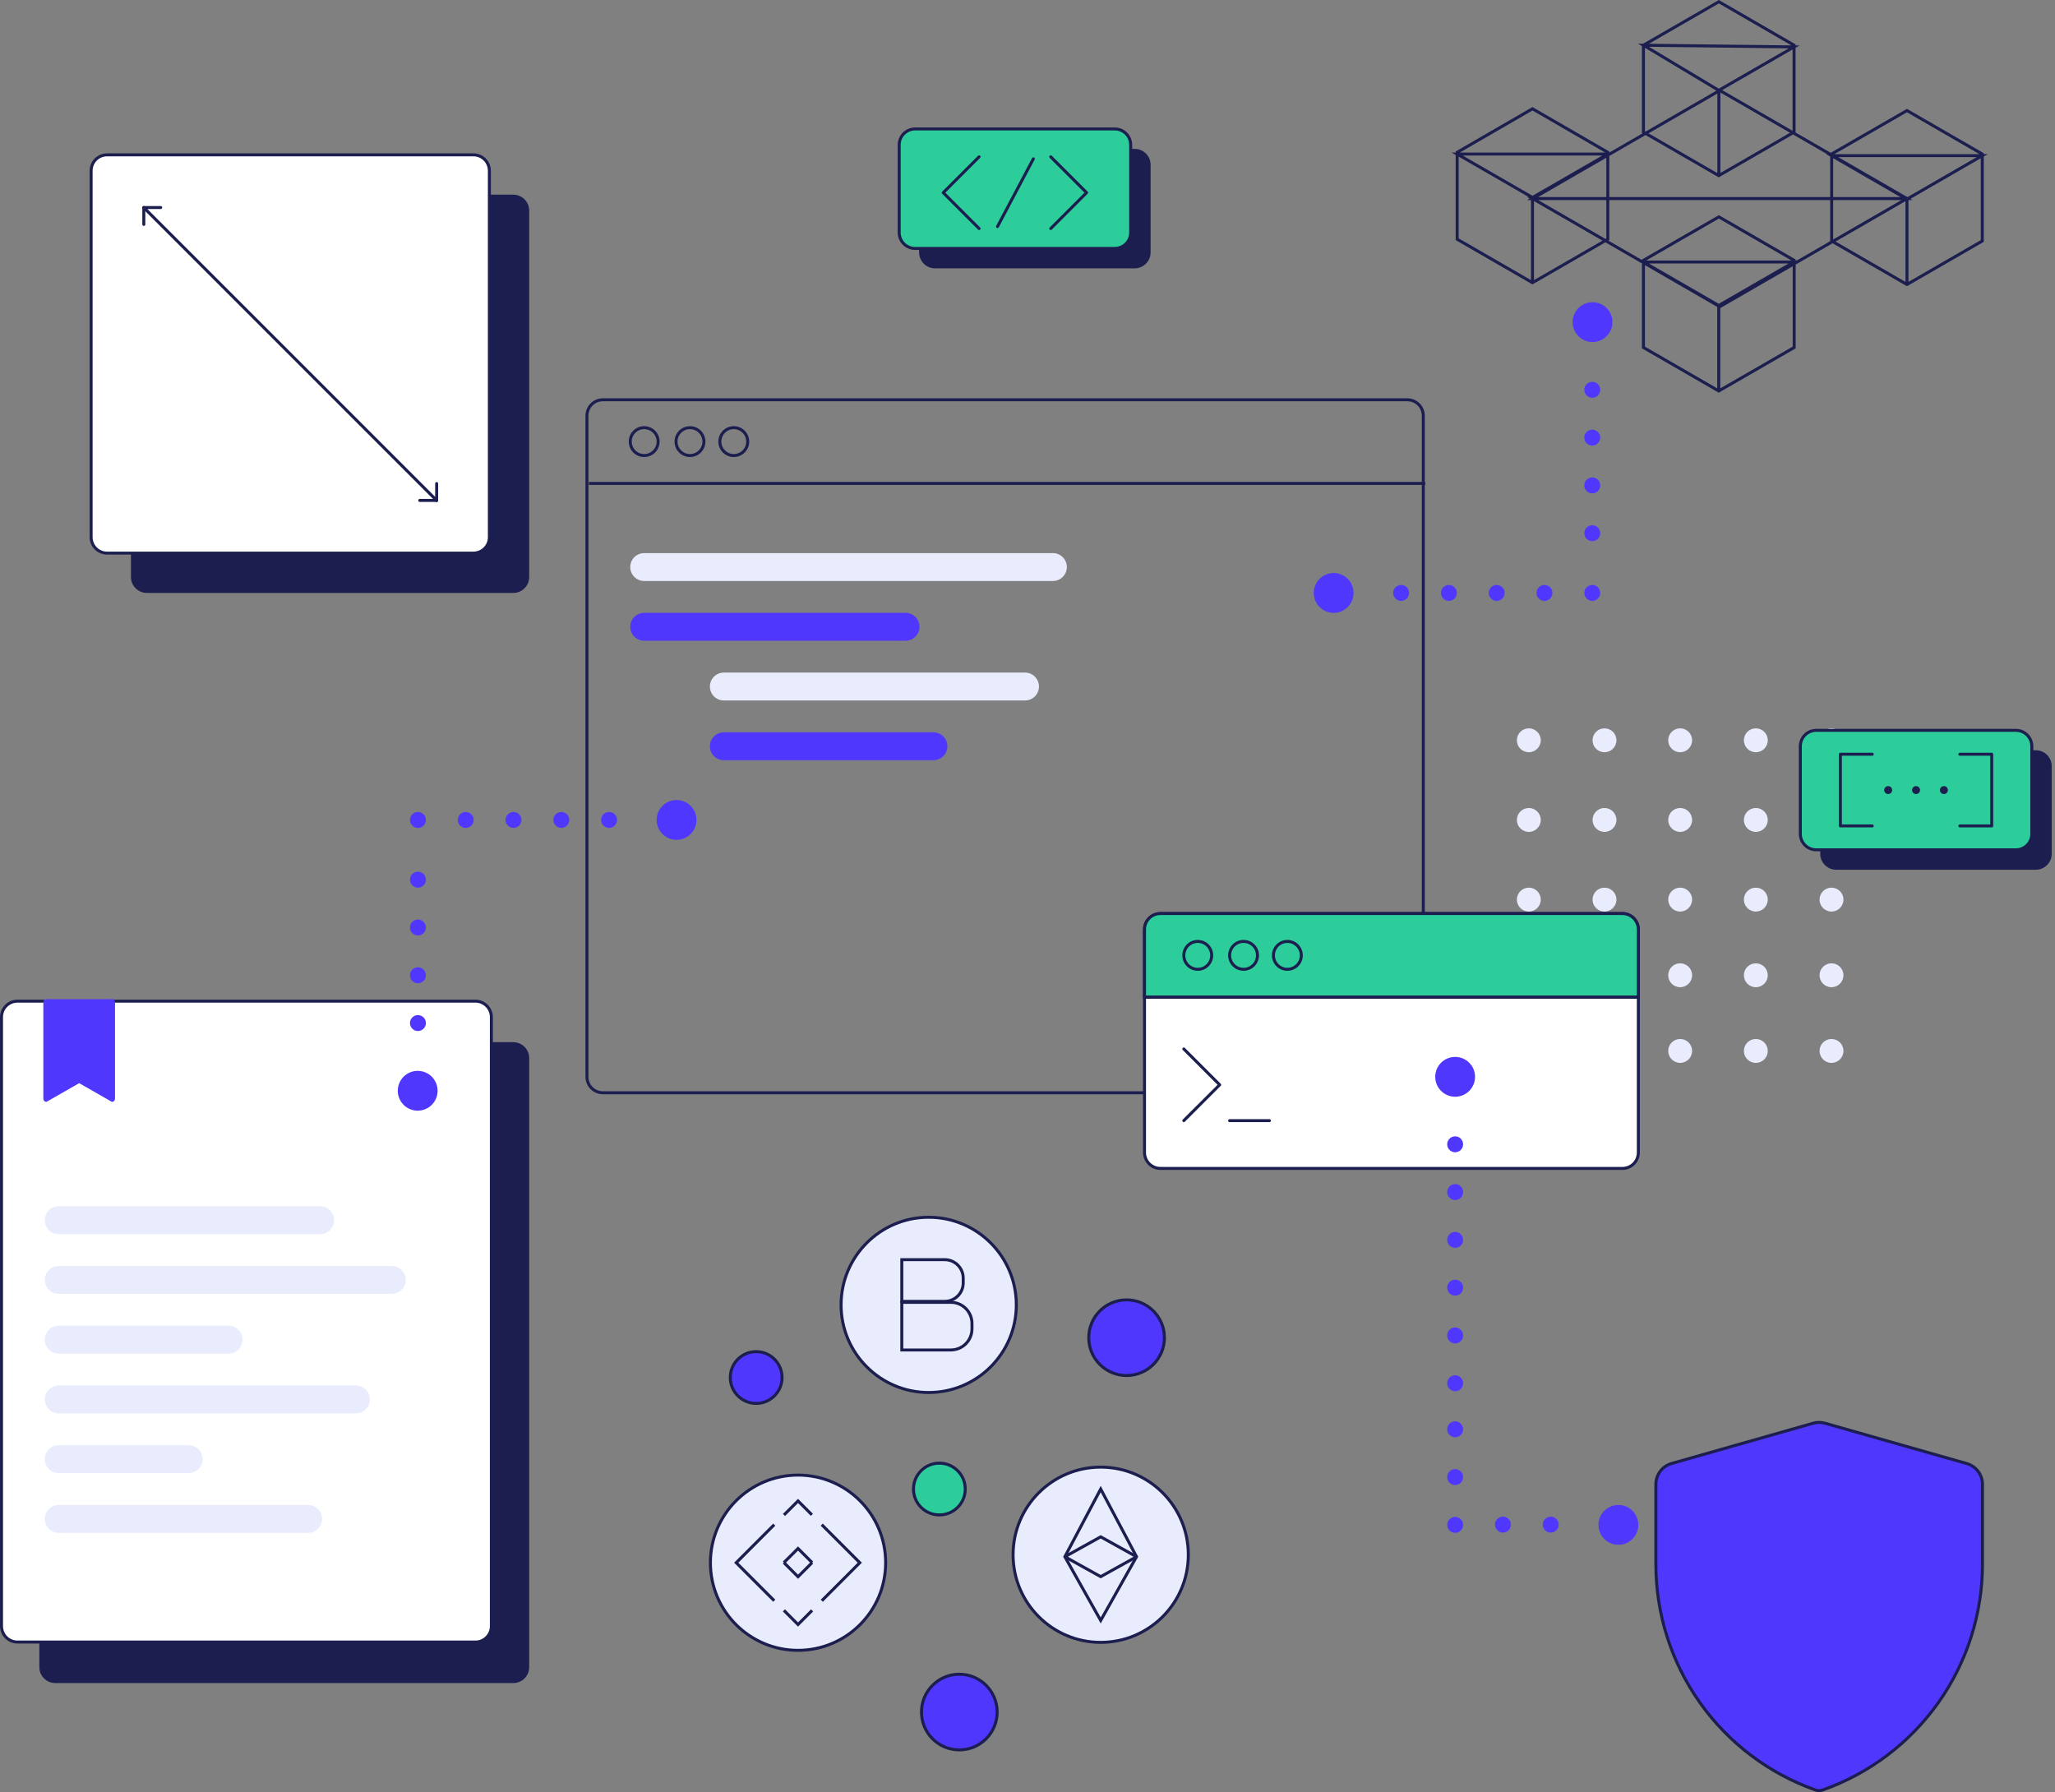 <svg width="516" height="450" viewBox="0 0 516 450" fill="none" xmlns="http://www.w3.org/2000/svg">
<rect x="0" y="0" width="516" height="450" fill="#808080" stroke="none"/>
<g clip-path="url(#clip0)">
<path d="M128.88 261.68H13.88C11.671 261.68 9.88 263.471 9.88 265.68V418.6C9.88 420.809 11.671 422.6 13.88 422.6H128.88C131.089 422.6 132.88 420.809 132.88 418.6V265.68C132.88 263.471 131.089 261.68 128.88 261.68Z" fill="#1C1E4F"/>
<path d="M119.38 251.38H4.38C2.171 251.38 0.38 253.171 0.38 255.38V408.3C0.38 410.509 2.171 412.3 4.38 412.3H119.38C121.589 412.3 123.38 410.509 123.38 408.3V255.38C123.38 253.171 121.589 251.38 119.38 251.38Z" fill="white" stroke="#1C1E4F" stroke-width="0.75" stroke-miterlimit="10"/>
<path d="M28.1 276.67L19.88 271.97L11.66 276.67C11.453 276.67 11.255 276.588 11.108 276.441C10.962 276.295 10.88 276.097 10.88 275.89V251.66C10.88 251.453 10.962 251.255 11.108 251.108C11.255 250.962 11.453 250.88 11.66 250.88H28.1C28.307 250.88 28.505 250.962 28.652 251.108C28.798 251.255 28.88 251.453 28.88 251.66V275.89C28.88 276.097 28.798 276.295 28.652 276.441C28.505 276.588 28.307 276.67 28.1 276.67Z" fill="#4F37FD"/>
<path d="M80.38 302.88H14.75C12.817 302.88 11.25 304.447 11.25 306.38C11.25 308.313 12.817 309.88 14.75 309.88H80.38C82.313 309.88 83.88 308.313 83.88 306.38C83.88 304.447 82.313 302.88 80.38 302.88Z" fill="#E9ECFC"/>
<path d="M98.38 317.88H14.75C12.817 317.88 11.25 319.447 11.25 321.38C11.25 323.313 12.817 324.88 14.75 324.88H98.38C100.313 324.88 101.88 323.313 101.88 321.38C101.88 319.447 100.313 317.88 98.38 317.88Z" fill="#E9ECFC"/>
<path d="M57.38 332.88H14.75C12.817 332.88 11.25 334.447 11.25 336.38C11.25 338.313 12.817 339.88 14.75 339.88H57.38C59.313 339.88 60.88 338.313 60.88 336.38C60.88 334.447 59.313 332.88 57.38 332.88Z" fill="#E9ECFC"/>
<path d="M89.38 347.88H14.75C12.817 347.88 11.25 349.447 11.25 351.38C11.25 353.313 12.817 354.88 14.75 354.88H89.38C91.313 354.88 92.88 353.313 92.88 351.38C92.88 349.447 91.313 347.88 89.38 347.88Z" fill="#E9ECFC"/>
<path d="M47.38 362.88H14.75C12.817 362.88 11.25 364.447 11.25 366.38C11.25 368.313 12.817 369.88 14.75 369.88H47.38C49.313 369.88 50.88 368.313 50.88 366.38C50.88 364.447 49.313 362.88 47.38 362.88Z" fill="#E9ECFC"/>
<path d="M77.38 377.88H14.75C12.817 377.88 11.25 379.447 11.25 381.38C11.25 383.313 12.817 384.88 14.75 384.88H77.38C79.313 384.88 80.88 383.313 80.88 381.38C80.88 379.447 79.313 377.88 77.38 377.88Z" fill="#E9ECFC"/>
<path d="M353.38 100.38H151.38C149.171 100.38 147.38 102.171 147.38 104.38V270.38C147.38 272.589 149.171 274.38 151.38 274.38H353.38C355.589 274.38 357.38 272.589 357.38 270.38V104.38C357.38 102.171 355.589 100.38 353.38 100.38Z" stroke="#1C1E4F" stroke-width="0.75" stroke-miterlimit="10"/>
<path d="M357.88 121.38H147.88" stroke="#1C1E4F" stroke-width="0.75" stroke-miterlimit="10"/>
<path d="M161.75 114.38C163.683 114.38 165.25 112.813 165.25 110.88C165.25 108.947 163.683 107.38 161.75 107.38C159.817 107.38 158.25 108.947 158.25 110.88C158.25 112.813 159.817 114.38 161.75 114.38Z" stroke="#1C1E4F" stroke-width="0.75" stroke-miterlimit="10"/>
<path d="M173.25 114.38C175.183 114.38 176.75 112.813 176.75 110.88C176.75 108.947 175.183 107.38 173.25 107.38C171.317 107.38 169.75 108.947 169.75 110.88C169.75 112.813 171.317 114.38 173.25 114.38Z" stroke="#1C1E4F" stroke-width="0.75" stroke-miterlimit="10"/>
<path d="M184.25 114.38C186.183 114.38 187.75 112.813 187.75 110.88C187.75 108.947 186.183 107.38 184.25 107.38C182.317 107.38 180.75 108.947 180.75 110.88C180.75 112.813 182.317 114.38 184.25 114.38Z" stroke="#1C1E4F" stroke-width="0.75" stroke-miterlimit="10"/>
<path d="M264.38 138.88H161.75C159.817 138.88 158.25 140.447 158.25 142.38C158.25 144.313 159.817 145.88 161.75 145.88H264.38C266.313 145.88 267.88 144.313 267.88 142.38C267.88 140.447 266.313 138.88 264.38 138.88Z" fill="#E9ECFC"/>
<path d="M383.88 188.88C385.537 188.88 386.88 187.537 386.88 185.88C386.88 184.223 385.537 182.88 383.88 182.88C382.223 182.88 380.88 184.223 380.88 185.88C380.88 187.537 382.223 188.88 383.88 188.88Z" fill="#E9ECFC"/>
<path d="M402.88 188.88C404.537 188.88 405.88 187.537 405.88 185.88C405.88 184.223 404.537 182.88 402.88 182.88C401.223 182.88 399.88 184.223 399.88 185.88C399.88 187.537 401.223 188.88 402.88 188.88Z" fill="#E9ECFC"/>
<path d="M421.88 188.88C423.537 188.88 424.88 187.537 424.88 185.88C424.88 184.223 423.537 182.88 421.88 182.88C420.223 182.88 418.88 184.223 418.88 185.88C418.88 187.537 420.223 188.88 421.88 188.88Z" fill="#E9ECFC"/>
<path d="M440.88 188.88C442.537 188.88 443.88 187.537 443.88 185.88C443.88 184.223 442.537 182.88 440.88 182.88C439.223 182.88 437.88 184.223 437.88 185.88C437.88 187.537 439.223 188.88 440.88 188.88Z" fill="#E9ECFC"/>
<path d="M383.88 208.88C385.537 208.88 386.88 207.537 386.88 205.88C386.88 204.223 385.537 202.88 383.88 202.88C382.223 202.88 380.88 204.223 380.88 205.88C380.88 207.537 382.223 208.88 383.88 208.88Z" fill="#E9ECFC"/>
<path d="M402.88 208.88C404.537 208.88 405.88 207.537 405.88 205.88C405.88 204.223 404.537 202.88 402.88 202.88C401.223 202.88 399.88 204.223 399.88 205.88C399.88 207.537 401.223 208.88 402.88 208.88Z" fill="#E9ECFC"/>
<path d="M421.88 208.88C423.537 208.88 424.88 207.537 424.88 205.88C424.88 204.223 423.537 202.88 421.88 202.88C420.223 202.88 418.88 204.223 418.88 205.88C418.88 207.537 420.223 208.88 421.88 208.88Z" fill="#E9ECFC"/>
<path d="M440.88 208.88C442.537 208.88 443.88 207.537 443.88 205.88C443.88 204.223 442.537 202.88 440.88 202.88C439.223 202.88 437.88 204.223 437.88 205.88C437.88 207.537 439.223 208.88 440.88 208.88Z" fill="#E9ECFC"/>
<path d="M383.88 228.88C385.537 228.88 386.88 227.537 386.88 225.88C386.88 224.223 385.537 222.88 383.88 222.88C382.223 222.88 380.88 224.223 380.88 225.88C380.88 227.537 382.223 228.88 383.88 228.88Z" fill="#E9ECFC"/>
<path d="M402.88 228.88C404.537 228.88 405.88 227.537 405.88 225.88C405.88 224.223 404.537 222.88 402.88 222.88C401.223 222.88 399.88 224.223 399.88 225.88C399.88 227.537 401.223 228.88 402.88 228.88Z" fill="#E9ECFC"/>
<path d="M421.88 228.88C423.537 228.88 424.88 227.537 424.88 225.88C424.88 224.223 423.537 222.88 421.88 222.88C420.223 222.88 418.88 224.223 418.88 225.88C418.88 227.537 420.223 228.88 421.88 228.88Z" fill="#E9ECFC"/>
<path d="M440.88 228.88C442.537 228.88 443.88 227.537 443.88 225.88C443.88 224.223 442.537 222.88 440.88 222.88C439.223 222.88 437.88 224.223 437.88 225.88C437.88 227.537 439.223 228.88 440.88 228.88Z" fill="#E9ECFC"/>
<path d="M383.88 247.88C385.537 247.88 386.88 246.537 386.88 244.88C386.88 243.223 385.537 241.88 383.88 241.88C382.223 241.88 380.88 243.223 380.88 244.88C380.88 246.537 382.223 247.88 383.88 247.88Z" fill="#E9ECFC"/>
<path d="M402.88 247.88C404.537 247.88 405.88 246.537 405.88 244.88C405.88 243.223 404.537 241.88 402.88 241.88C401.223 241.88 399.88 243.223 399.88 244.88C399.88 246.537 401.223 247.88 402.88 247.88Z" fill="#E9ECFC"/>
<path d="M421.88 247.88C423.537 247.88 424.88 246.537 424.88 244.88C424.88 243.223 423.537 241.88 421.88 241.88C420.223 241.88 418.88 243.223 418.88 244.88C418.88 246.537 420.223 247.88 421.88 247.88Z" fill="#E9ECFC"/>
<path d="M440.88 247.88C442.537 247.88 443.88 246.537 443.88 244.88C443.88 243.223 442.537 241.88 440.88 241.88C439.223 241.88 437.88 243.223 437.88 244.88C437.88 246.537 439.223 247.88 440.88 247.88Z" fill="#E9ECFC"/>
<path d="M459.88 188.88C461.537 188.88 462.88 187.537 462.88 185.88C462.88 184.223 461.537 182.88 459.88 182.88C458.223 182.88 456.88 184.223 456.88 185.88C456.88 187.537 458.223 188.88 459.88 188.88Z" fill="#E9ECFC"/>
<path d="M459.88 208.88C461.537 208.88 462.88 207.537 462.88 205.88C462.88 204.223 461.537 202.88 459.88 202.88C458.223 202.88 456.88 204.223 456.88 205.88C456.88 207.537 458.223 208.88 459.88 208.88Z" fill="#E9ECFC"/>
<path d="M459.88 228.88C461.537 228.88 462.88 227.537 462.88 225.88C462.88 224.223 461.537 222.88 459.88 222.88C458.223 222.88 456.88 224.223 456.88 225.88C456.88 227.537 458.223 228.88 459.88 228.88Z" fill="#E9ECFC"/>
<path d="M459.88 247.88C461.537 247.88 462.88 246.537 462.88 244.88C462.88 243.223 461.537 241.88 459.88 241.88C458.223 241.88 456.88 243.223 456.88 244.88C456.88 246.537 458.223 247.88 459.88 247.88Z" fill="#E9ECFC"/>
<path d="M383.88 266.88C385.537 266.88 386.88 265.537 386.88 263.88C386.88 262.223 385.537 260.88 383.88 260.88C382.223 260.88 380.88 262.223 380.88 263.88C380.88 265.537 382.223 266.88 383.88 266.88Z" fill="#E9ECFC"/>
<path d="M402.88 266.88C404.537 266.88 405.88 265.537 405.88 263.88C405.88 262.223 404.537 260.88 402.88 260.88C401.223 260.88 399.88 262.223 399.88 263.88C399.88 265.537 401.223 266.88 402.88 266.88Z" fill="#E9ECFC"/>
<path d="M421.88 266.88C423.537 266.88 424.88 265.537 424.88 263.88C424.88 262.223 423.537 260.88 421.88 260.88C420.223 260.88 418.88 262.223 418.88 263.88C418.88 265.537 420.223 266.88 421.88 266.88Z" fill="#E9ECFC"/>
<path d="M440.88 266.88C442.537 266.88 443.88 265.537 443.88 263.88C443.88 262.223 442.537 260.88 440.88 260.88C439.223 260.88 437.88 262.223 437.88 263.88C437.88 265.537 439.223 266.88 440.88 266.88Z" fill="#E9ECFC"/>
<path d="M459.88 266.88C461.537 266.88 462.88 265.537 462.88 263.88C462.88 262.223 461.537 260.88 459.88 260.88C458.223 260.88 456.88 262.223 456.88 263.88C456.88 265.537 458.223 266.88 459.88 266.88Z" fill="#E9ECFC"/>
<path d="M227.38 153.88H161.75C159.817 153.88 158.25 155.447 158.25 157.38C158.25 159.313 159.817 160.88 161.75 160.88H227.38C229.313 160.88 230.88 159.313 230.88 157.38C230.88 155.447 229.313 153.88 227.38 153.88Z" fill="#4F37FD"/>
<path d="M257.38 168.88H181.75C179.817 168.88 178.25 170.447 178.25 172.38C178.25 174.313 179.817 175.88 181.75 175.88H257.38C259.313 175.88 260.88 174.313 260.88 172.38C260.88 170.447 259.313 168.88 257.38 168.88Z" fill="#E9ECFC"/>
<path d="M234.38 183.88H181.75C179.817 183.88 178.25 185.447 178.25 187.38C178.25 189.313 179.817 190.88 181.75 190.88H234.38C236.313 190.88 237.88 189.313 237.88 187.38C237.88 185.447 236.313 183.88 234.38 183.88Z" fill="#4F37FD"/>
<path d="M407.38 229.38H291.38C289.171 229.38 287.38 231.171 287.38 233.38V289.38C287.38 291.589 289.171 293.38 291.38 293.38H407.38C409.589 293.38 411.38 291.589 411.38 289.38V233.38C411.38 231.171 409.589 229.38 407.38 229.38Z" fill="white" stroke="#1C1E4F" stroke-width="0.75" stroke-miterlimit="10"/>
<path d="M291.38 229.38H407.38C408.441 229.38 409.458 229.801 410.208 230.551C410.959 231.302 411.38 232.319 411.38 233.38V250.38H287.38V233.38C287.38 232.319 287.801 231.302 288.552 230.551C289.302 229.801 290.319 229.38 291.38 229.38Z" fill="#2CCD9A" stroke="#1C1E4F" stroke-width="0.75" stroke-miterlimit="10"/>
<path d="M411.38 250.38H287.38" stroke="#1C1E4F" stroke-width="0.75" stroke-miterlimit="10"/>
<path d="M300.75 243.38C302.683 243.38 304.25 241.813 304.25 239.88C304.25 237.947 302.683 236.38 300.75 236.38C298.817 236.38 297.25 237.947 297.25 239.88C297.25 241.813 298.817 243.38 300.75 243.38Z" stroke="#1C1E4F" stroke-width="0.75" stroke-miterlimit="10"/>
<path d="M312.25 243.38C314.183 243.38 315.75 241.813 315.75 239.88C315.75 237.947 314.183 236.38 312.25 236.38C310.317 236.38 308.75 237.947 308.75 239.88C308.75 241.813 310.317 243.38 312.25 243.38Z" stroke="#1C1E4F" stroke-width="0.75" stroke-miterlimit="10"/>
<path d="M323.25 243.38C325.183 243.38 326.75 241.813 326.75 239.88C326.75 237.947 325.183 236.38 323.25 236.38C321.317 236.38 319.75 237.947 319.75 239.88C319.75 241.813 321.317 243.38 323.25 243.38Z" stroke="#1C1E4F" stroke-width="0.75" stroke-miterlimit="10"/>
<path d="M297.25 263.38L306.25 272.38L297.25 281.38" stroke="#1C1E4F" stroke-width="0.75" stroke-linecap="round" stroke-linejoin="round"/>
<path d="M308.75 281.38H318.75" stroke="#1C1E4F" stroke-width="0.75" stroke-linecap="round" stroke-linejoin="round"/>
<path d="M284.91 67.38H234.78C233.719 67.38 232.702 66.959 231.952 66.208C231.201 65.458 230.78 64.441 230.78 63.38V41.38C230.78 40.319 231.201 39.302 231.952 38.551C232.702 37.801 233.719 37.38 234.78 37.38H284.91C285.971 37.38 286.988 37.801 287.738 38.551C288.489 39.302 288.91 40.319 288.91 41.38V63.38C288.91 64.441 288.489 65.458 287.738 66.208C286.988 66.959 285.971 67.38 284.91 67.38Z" fill="#1C1E4F"/>
<path d="M279.91 62.38H229.78C228.719 62.38 227.702 61.959 226.952 61.208C226.201 60.458 225.78 59.441 225.78 58.38V36.38C225.78 35.319 226.201 34.302 226.952 33.551C227.702 32.801 228.719 32.38 229.78 32.38H279.91C280.971 32.38 281.988 32.801 282.738 33.551C283.489 34.302 283.91 35.319 283.91 36.38V58.38C283.91 59.441 283.489 60.458 282.738 61.208C281.988 61.959 280.971 62.38 279.91 62.38Z" fill="#2CCD9A" stroke="#1C1E4F" stroke-width="0.75" stroke-linecap="round" stroke-linejoin="round"/>
<path d="M263.84 39.38L272.84 48.38L263.84 57.38" fill="#2CCD9A"/>
<path d="M263.84 39.38L272.84 48.38L263.84 57.38" stroke="#1C1E4F" stroke-width="0.75" stroke-linecap="round" stroke-linejoin="round"/>
<path d="M245.84 57.38L236.84 48.38L245.84 39.38" fill="#2CCD9A"/>
<path d="M245.84 57.38L236.84 48.38L245.84 39.38" stroke="#1C1E4F" stroke-width="0.75" stroke-linecap="round" stroke-linejoin="round"/>
<path d="M259.47 39.88L250.47 56.88" stroke="#1C1E4F" stroke-width="0.75" stroke-linecap="round" stroke-linejoin="round"/>
<path d="M478.83 50.02V71.02M478.83 49.86L431.83 77L384.83 49.86H478.83ZM478.83 49.86L431.83 22.71L384.83 49.86H478.83ZM412.66 65.37V87.25L431.57 98.17L450.51 87.25V65.37L431.6 54.45L412.66 65.37ZM412.66 65.79L431.57 76.71L450.48 65.79H412.66ZM431.57 76.71V97.71V76.71ZM412.66 11.35V33.18L431.57 44.1L450.48 33.18V11.35L431.6 0.43L412.66 11.35ZM412.66 11.35L431.57 22.69L450.48 11.78L412.66 11.35ZM431.6 22.69V43.69V22.69ZM365.89 38.25V60.07L384.8 70.98L403.71 60.07V38.25L384.8 27.31L365.89 38.25ZM365.89 38.68L384.8 49.59L403.71 38.68H365.89ZM384.8 49.57V70.57V49.57ZM459.92 38.66V60.51L478.83 71.43L497.74 60.51V38.68L478.83 27.76L459.92 38.66ZM459.92 39.08L478.83 50L497.74 39.08H459.92Z" stroke="#1C1E4F" stroke-width="0.75" stroke-miterlimit="10"/>
<path d="M233.19 349.64C245.34 349.64 255.19 339.79 255.19 327.64C255.19 315.49 245.34 305.64 233.19 305.64C221.04 305.64 211.19 315.49 211.19 327.64C211.19 339.79 221.04 349.64 233.19 349.64Z" fill="#E9ECFC" stroke="#1C1E4F" stroke-width="0.75" stroke-miterlimit="10"/>
<path d="M226.44 316.29H237.22C238.451 316.29 239.631 316.779 240.501 317.649C241.371 318.519 241.86 319.699 241.86 320.93V322.12C241.86 323.351 241.371 324.531 240.501 325.401C239.631 326.271 238.451 326.76 237.22 326.76H226.44V316.29Z" stroke="#1C1E4F" stroke-width="0.75" stroke-miterlimit="10"/>
<path d="M226.44 327H238.76C240.166 327 241.514 327.558 242.508 328.552C243.502 329.546 244.06 330.894 244.06 332.3V333.66C244.06 335.066 243.502 336.414 242.508 337.408C241.514 338.402 240.166 338.96 238.76 338.96H226.44V327Z" stroke="#1C1E4F" stroke-width="0.75" stroke-miterlimit="10"/>
<path d="M276.38 412.38C288.53 412.38 298.38 402.53 298.38 390.38C298.38 378.23 288.53 368.38 276.38 368.38C264.23 368.38 254.38 378.23 254.38 390.38C254.38 402.53 264.23 412.38 276.38 412.38Z" fill="#E9ECFC" stroke="#1C1E4F" stroke-width="0.75" stroke-miterlimit="10"/>
<path d="M267.38 390.88L276.38 373.88L285.38 390.88L276.38 406.88L267.38 390.88Z" stroke="#1C1E4F" stroke-width="0.75" stroke-miterlimit="10"/>
<path d="M267.38 390.88L276.38 395.88L285.38 390.88" stroke="#1C1E4F" stroke-width="0.75" stroke-miterlimit="10"/>
<path d="M267.38 390.88L276.38 385.88L285.38 390.88" stroke="#1C1E4F" stroke-width="0.75" stroke-miterlimit="10"/>
<path d="M200.38 414.38C212.53 414.38 222.38 404.53 222.38 392.38C222.38 380.23 212.53 370.38 200.38 370.38C188.23 370.38 178.38 380.23 178.38 392.38C178.38 404.53 188.23 414.38 200.38 414.38Z" fill="#E9ECFC" stroke="#1C1E4F" stroke-width="0.75" stroke-miterlimit="10"/>
<path d="M196.85 380.39L200.38 376.87L203.86 380.35" stroke="#1C1E4F" stroke-width="0.75" stroke-miterlimit="10"/>
<path d="M194.4 401.92L184.86 392.38L194.41 382.82" stroke="#1C1E4F" stroke-width="0.75" stroke-miterlimit="10"/>
<path d="M203.92 404.35L200.38 407.9L196.83 404.35" stroke="#1C1E4F" stroke-width="0.75" stroke-miterlimit="10"/>
<path d="M203.92 392.35L200.38 395.9L196.83 392.35" stroke="#1C1E4F" stroke-width="0.75" stroke-miterlimit="10"/>
<path d="M206.33 382.82L215.89 392.38L206.35 401.93" stroke="#1C1E4F" stroke-width="0.75" stroke-miterlimit="10"/>
<path d="M196.83 392.35L200.38 388.81L203.92 392.35" stroke="#1C1E4F" stroke-width="0.75" stroke-miterlimit="10"/>
<path d="M189.87 352.38C193.46 352.38 196.37 349.47 196.37 345.88C196.37 342.29 193.46 339.38 189.87 339.38C186.28 339.38 183.37 342.29 183.37 345.88C183.37 349.47 186.28 352.38 189.87 352.38Z" fill="#4F37FD" stroke="#1C1E4F" stroke-width="0.75" stroke-miterlimit="10"/>
<path d="M235.87 380.38C239.46 380.38 242.37 377.47 242.37 373.88C242.37 370.29 239.46 367.38 235.87 367.38C232.28 367.38 229.37 370.29 229.37 373.88C229.37 377.47 232.28 380.38 235.87 380.38Z" fill="#2CCD9A" stroke="#1C1E4F" stroke-width="0.75" stroke-miterlimit="10"/>
<path d="M282.88 345.38C288.127 345.38 292.38 341.127 292.38 335.88C292.38 330.633 288.127 326.38 282.88 326.38C277.633 326.38 273.38 330.633 273.38 335.88C273.38 341.127 277.633 345.38 282.88 345.38Z" fill="#4F37FD" stroke="#1C1E4F" stroke-width="0.75" stroke-miterlimit="10"/>
<path d="M240.88 439.38C246.127 439.38 250.38 435.127 250.38 429.88C250.38 424.633 246.127 420.38 240.88 420.38C235.633 420.38 231.38 424.633 231.38 429.88C231.38 435.127 235.633 439.38 240.88 439.38Z" fill="#4F37FD" stroke="#1C1E4F" stroke-width="0.75" stroke-miterlimit="10"/>
<path d="M128.88 48.88H36.88C34.671 48.88 32.88 50.671 32.88 52.88V144.88C32.88 147.089 34.671 148.88 36.88 148.88H128.88C131.089 148.88 132.88 147.089 132.88 144.88V52.88C132.88 50.671 131.089 48.88 128.88 48.88Z" fill="#1C1E4F"/>
<path d="M118.88 38.88H26.88C24.671 38.88 22.88 40.671 22.88 42.88V134.88C22.88 137.089 24.671 138.88 26.88 138.88H118.88C121.089 138.88 122.88 137.089 122.88 134.88V42.88C122.88 40.671 121.089 38.88 118.88 38.88Z" fill="white" stroke="#1C1E4F" stroke-width="0.75" stroke-miterlimit="10"/>
<path d="M36.11 56.35V52.11" stroke="#1C1E4F" stroke-width="0.75" stroke-linecap="round" stroke-linejoin="round"/>
<path d="M109.64 125.65L36.1 52.11H40.35" fill="white"/>
<path d="M109.64 125.65L36.1 52.11H40.35" stroke="#1C1E4F" stroke-width="0.75" stroke-linecap="round" stroke-linejoin="round"/>
<path d="M109.64 121.41V125.65" stroke="#1C1E4F" stroke-width="0.75" stroke-linecap="round" stroke-linejoin="round"/>
<path d="M109.64 125.65H105.4" stroke="#1C1E4F" stroke-width="0.75" stroke-linecap="round" stroke-linejoin="round"/>
<path d="M351.81 150.88C352.915 150.88 353.81 149.984 353.81 148.88C353.81 147.775 352.915 146.88 351.81 146.88C350.705 146.88 349.81 147.775 349.81 148.88C349.81 149.984 350.705 150.88 351.81 150.88Z" fill="#4F37FD"/>
<path d="M363.81 150.88C364.915 150.88 365.81 149.984 365.81 148.88C365.81 147.775 364.915 146.88 363.81 146.88C362.705 146.88 361.81 147.775 361.81 148.88C361.81 149.984 362.705 150.88 363.81 150.88Z" fill="#4F37FD"/>
<path d="M375.81 150.88C376.915 150.88 377.81 149.984 377.81 148.88C377.81 147.775 376.915 146.88 375.81 146.88C374.705 146.88 373.81 147.775 373.81 148.88C373.81 149.984 374.705 150.88 375.81 150.88Z" fill="#4F37FD"/>
<path d="M387.81 150.88C388.915 150.88 389.81 149.984 389.81 148.88C389.81 147.775 388.915 146.88 387.81 146.88C386.705 146.88 385.81 147.775 385.81 148.88C385.81 149.984 386.705 150.88 387.81 150.88Z" fill="#4F37FD"/>
<path d="M399.81 150.88C400.915 150.88 401.81 149.984 401.81 148.88C401.81 147.775 400.915 146.88 399.81 146.88C398.705 146.88 397.81 147.775 397.81 148.88C397.81 149.984 398.705 150.88 399.81 150.88Z" fill="#4F37FD"/>
<path d="M399.81 99.88C400.915 99.88 401.81 98.984 401.81 97.88C401.81 96.775 400.915 95.88 399.81 95.88C398.705 95.88 397.81 96.775 397.81 97.88C397.81 98.984 398.705 99.88 399.81 99.88Z" fill="#4F37FD"/>
<path d="M399.81 111.88C400.915 111.88 401.81 110.984 401.81 109.88C401.81 108.775 400.915 107.88 399.81 107.88C398.705 107.88 397.81 108.775 397.81 109.88C397.81 110.984 398.705 111.88 399.81 111.88Z" fill="#4F37FD"/>
<path d="M399.81 123.88C400.915 123.88 401.81 122.984 401.81 121.88C401.81 120.775 400.915 119.88 399.81 119.88C398.705 119.88 397.81 120.775 397.81 121.88C397.81 122.984 398.705 123.88 399.81 123.88Z" fill="#4F37FD"/>
<path d="M399.81 135.88C400.915 135.88 401.81 134.984 401.81 133.88C401.81 132.775 400.915 131.88 399.81 131.88C398.705 131.88 397.81 132.775 397.81 133.88C397.81 134.984 398.705 135.88 399.81 135.88Z" fill="#4F37FD"/>
<path d="M334.87 153.88C337.631 153.88 339.87 151.641 339.87 148.88C339.87 146.118 337.631 143.88 334.87 143.88C332.109 143.88 329.87 146.118 329.87 148.88C329.87 151.641 332.109 153.88 334.87 153.88Z" fill="#4F37FD"/>
<path d="M399.88 85.88C402.641 85.88 404.88 83.641 404.88 80.88C404.88 78.118 402.641 75.88 399.88 75.88C397.119 75.88 394.88 78.118 394.88 80.88C394.88 83.641 397.119 85.88 399.88 85.88Z" fill="#4F37FD"/>
<path d="M152.94 207.88C154.045 207.88 154.94 206.984 154.94 205.88C154.94 204.775 154.045 203.88 152.94 203.88C151.835 203.88 150.94 204.775 150.94 205.88C150.94 206.984 151.835 207.88 152.94 207.88Z" fill="#4F37FD"/>
<path d="M140.94 207.88C142.045 207.88 142.94 206.984 142.94 205.88C142.94 204.775 142.045 203.88 140.94 203.88C139.835 203.88 138.94 204.775 138.94 205.88C138.94 206.984 139.835 207.88 140.94 207.88Z" fill="#4F37FD"/>
<path d="M128.94 207.88C130.045 207.88 130.94 206.984 130.94 205.88C130.94 204.775 130.045 203.88 128.94 203.88C127.835 203.88 126.94 204.775 126.94 205.88C126.94 206.984 127.835 207.88 128.94 207.88Z" fill="#4F37FD"/>
<path d="M116.94 207.88C118.045 207.88 118.94 206.984 118.94 205.88C118.94 204.775 118.045 203.88 116.94 203.88C115.835 203.88 114.94 204.775 114.94 205.88C114.94 206.984 115.835 207.88 116.94 207.88Z" fill="#4F37FD"/>
<path d="M104.94 207.88C106.045 207.88 106.94 206.984 106.94 205.88C106.94 204.775 106.045 203.88 104.94 203.88C103.835 203.88 102.94 204.775 102.94 205.88C102.94 206.984 103.835 207.88 104.94 207.88Z" fill="#4F37FD"/>
<path d="M104.94 258.88C106.045 258.88 106.94 257.984 106.94 256.88C106.94 255.775 106.045 254.88 104.94 254.88C103.835 254.88 102.94 255.775 102.94 256.88C102.94 257.984 103.835 258.88 104.94 258.88Z" fill="#4F37FD"/>
<path d="M104.94 246.88C106.045 246.88 106.94 245.984 106.94 244.88C106.94 243.775 106.045 242.88 104.94 242.88C103.835 242.88 102.94 243.775 102.94 244.88C102.94 245.984 103.835 246.88 104.94 246.88Z" fill="#4F37FD"/>
<path d="M104.94 234.88C106.045 234.88 106.94 233.984 106.94 232.88C106.94 231.775 106.045 230.88 104.94 230.88C103.835 230.88 102.94 231.775 102.94 232.88C102.94 233.984 103.835 234.88 104.94 234.88Z" fill="#4F37FD"/>
<path d="M104.94 222.88C106.045 222.88 106.94 221.984 106.94 220.88C106.94 219.775 106.045 218.88 104.94 218.88C103.835 218.88 102.94 219.775 102.94 220.88C102.94 221.984 103.835 222.88 104.94 222.88Z" fill="#4F37FD"/>
<path d="M169.88 210.88C172.641 210.88 174.88 208.641 174.88 205.88C174.88 203.118 172.641 200.88 169.88 200.88C167.119 200.88 164.88 203.118 164.88 205.88C164.88 208.641 167.119 210.88 169.88 210.88Z" fill="#4F37FD"/>
<path d="M104.88 278.88C107.641 278.88 109.88 276.641 109.88 273.88C109.88 271.118 107.641 268.88 104.88 268.88C102.119 268.88 99.88 271.118 99.88 273.88C99.88 276.641 102.119 278.88 104.88 278.88Z" fill="#4F37FD"/>
<path d="M365.38 289.32C366.485 289.32 367.38 288.425 367.38 287.32C367.38 286.215 366.485 285.32 365.38 285.32C364.275 285.32 363.38 286.215 363.38 287.32C363.38 288.425 364.275 289.32 365.38 289.32Z" fill="#4F37FD"/>
<path d="M365.38 301.32C366.485 301.32 367.38 300.425 367.38 299.32C367.38 298.215 366.485 297.32 365.38 297.32C364.275 297.32 363.38 298.215 363.38 299.32C363.38 300.425 364.275 301.32 365.38 301.32Z" fill="#4F37FD"/>
<path d="M365.38 313.32C366.485 313.32 367.38 312.425 367.38 311.32C367.38 310.215 366.485 309.32 365.38 309.32C364.275 309.32 363.38 310.215 363.38 311.32C363.38 312.425 364.275 313.32 365.38 313.32Z" fill="#4F37FD"/>
<path d="M365.38 325.32C366.485 325.32 367.38 324.425 367.38 323.32C367.38 322.215 366.485 321.32 365.38 321.32C364.275 321.32 363.38 322.215 363.38 323.32C363.38 324.425 364.275 325.32 365.38 325.32Z" fill="#4F37FD"/>
<path d="M365.38 337.32C366.485 337.32 367.38 336.425 367.38 335.32C367.38 334.215 366.485 333.32 365.38 333.32C364.275 333.32 363.38 334.215 363.38 335.32C363.38 336.425 364.275 337.32 365.38 337.32Z" fill="#4F37FD"/>
<path d="M365.38 275.38C368.141 275.38 370.38 273.141 370.38 270.38C370.38 267.618 368.141 265.38 365.38 265.38C362.619 265.38 360.38 267.618 360.38 270.38C360.38 273.141 362.619 275.38 365.38 275.38Z" fill="#4F37FD"/>
<path d="M389.38 384.82C390.485 384.82 391.38 383.925 391.38 382.82C391.38 381.715 390.485 380.82 389.38 380.82C388.275 380.82 387.38 381.715 387.38 382.82C387.38 383.925 388.275 384.82 389.38 384.82Z" fill="#4F37FD"/>
<path d="M377.38 384.82C378.485 384.82 379.38 383.925 379.38 382.82C379.38 381.715 378.485 380.82 377.38 380.82C376.275 380.82 375.38 381.715 375.38 382.82C375.38 383.925 376.275 384.82 377.38 384.82Z" fill="#4F37FD"/>
<path d="M406.37 387.88C409.131 387.88 411.37 385.641 411.37 382.88C411.37 380.118 409.131 377.88 406.37 377.88C403.609 377.88 401.37 380.118 401.37 382.88C401.37 385.641 403.609 387.88 406.37 387.88Z" fill="#4F37FD"/>
<path d="M493.79 367.47C494.935 367.784 495.946 368.465 496.668 369.407C497.39 370.35 497.784 371.503 497.79 372.69V392.77C497.78 405.207 493.916 417.335 486.73 427.485C479.543 437.636 469.387 445.309 457.66 449.45C457.075 449.66 456.435 449.66 455.85 449.45C444.131 445.304 433.985 437.628 426.809 427.477C419.633 417.326 415.78 405.201 415.78 392.77V372.69C415.78 371.51 416.165 370.362 416.876 369.42C417.587 368.478 418.585 367.794 419.72 367.47L455.26 357.36C456.241 357.086 457.279 357.086 458.26 357.36L493.79 367.47Z" fill="#4F37FD" stroke="#1C1E4F" stroke-width="0.75" stroke-miterlimit="10"/>
<path d="M365.38 349.32C366.485 349.32 367.38 348.425 367.38 347.32C367.38 346.215 366.485 345.32 365.38 345.32C364.275 345.32 363.38 346.215 363.38 347.32C363.38 348.425 364.275 349.32 365.38 349.32Z" fill="#4F37FD"/>
<path d="M365.38 360.88C366.485 360.88 367.38 359.984 367.38 358.88C367.38 357.775 366.485 356.88 365.38 356.88C364.275 356.88 363.38 357.775 363.38 358.88C363.38 359.984 364.275 360.88 365.38 360.88Z" fill="#4F37FD"/>
<path d="M365.38 372.88C366.485 372.88 367.38 371.984 367.38 370.88C367.38 369.775 366.485 368.88 365.38 368.88C364.275 368.88 363.38 369.775 363.38 370.88C363.38 371.984 364.275 372.88 365.38 372.88Z" fill="#4F37FD"/>
<path d="M365.38 384.88C366.485 384.88 367.38 383.984 367.38 382.88C367.38 381.775 366.485 380.88 365.38 380.88C364.275 380.88 363.38 381.775 363.38 382.88C363.38 383.984 364.275 384.88 365.38 384.88Z" fill="#4F37FD"/>
<path d="M511.18 218.38H461.05C459.989 218.38 458.972 217.958 458.222 217.208C457.471 216.458 457.05 215.441 457.05 214.38V192.38C457.05 191.319 457.471 190.302 458.222 189.551C458.972 188.801 459.989 188.38 461.05 188.38H511.18C512.241 188.38 513.258 188.801 514.008 189.551C514.759 190.302 515.18 191.319 515.18 192.38V214.38C515.18 215.441 514.759 216.458 514.008 217.208C513.258 217.958 512.241 218.38 511.18 218.38Z" fill="#1C1E4F"/>
<path d="M506.18 213.38H456.05C454.989 213.38 453.972 212.958 453.222 212.208C452.471 211.458 452.05 210.441 452.05 209.38V187.38C452.05 186.319 452.471 185.302 453.222 184.551C453.972 183.801 454.989 183.38 456.05 183.38H506.18C507.241 183.38 508.258 183.801 509.008 184.551C509.759 185.302 510.18 186.319 510.18 187.38V209.38C510.18 210.441 509.759 211.458 509.008 212.208C508.258 212.958 507.241 213.38 506.18 213.38Z" fill="#2CCD9A" stroke="#1C1E4F" stroke-width="0.75" stroke-miterlimit="10"/>
<path d="M470.11 189.38H462.11V207.38H470.11" stroke="#1C1E4F" stroke-width="0.75" stroke-linecap="round" stroke-linejoin="round"/>
<path d="M492.11 207.38H500.11V189.38H492.11" stroke="#1C1E4F" stroke-width="0.75" stroke-linecap="round" stroke-linejoin="round"/>
<path d="M474.11 199.38C474.662 199.38 475.11 198.932 475.11 198.38C475.11 197.828 474.662 197.38 474.11 197.38C473.558 197.38 473.11 197.828 473.11 198.38C473.11 198.932 473.558 199.38 474.11 199.38Z" fill="#1C1E4F"/>
<path d="M481.11 199.38C481.662 199.38 482.11 198.932 482.11 198.38C482.11 197.828 481.662 197.38 481.11 197.38C480.558 197.38 480.11 197.828 480.11 198.38C480.11 198.932 480.558 199.38 481.11 199.38Z" fill="#1C1E4F"/>
<path d="M488.11 199.38C488.662 199.38 489.11 198.932 489.11 198.38C489.11 197.828 488.662 197.38 488.11 197.38C487.558 197.38 487.11 197.828 487.11 198.38C487.11 198.932 487.558 199.38 488.11 199.38Z" fill="#1C1E4F"/>
</g>
<defs>
<clipPath id="clip0">
<rect width="515.17" height="449.98" fill="white"/>
</clipPath>
</defs>
</svg>
